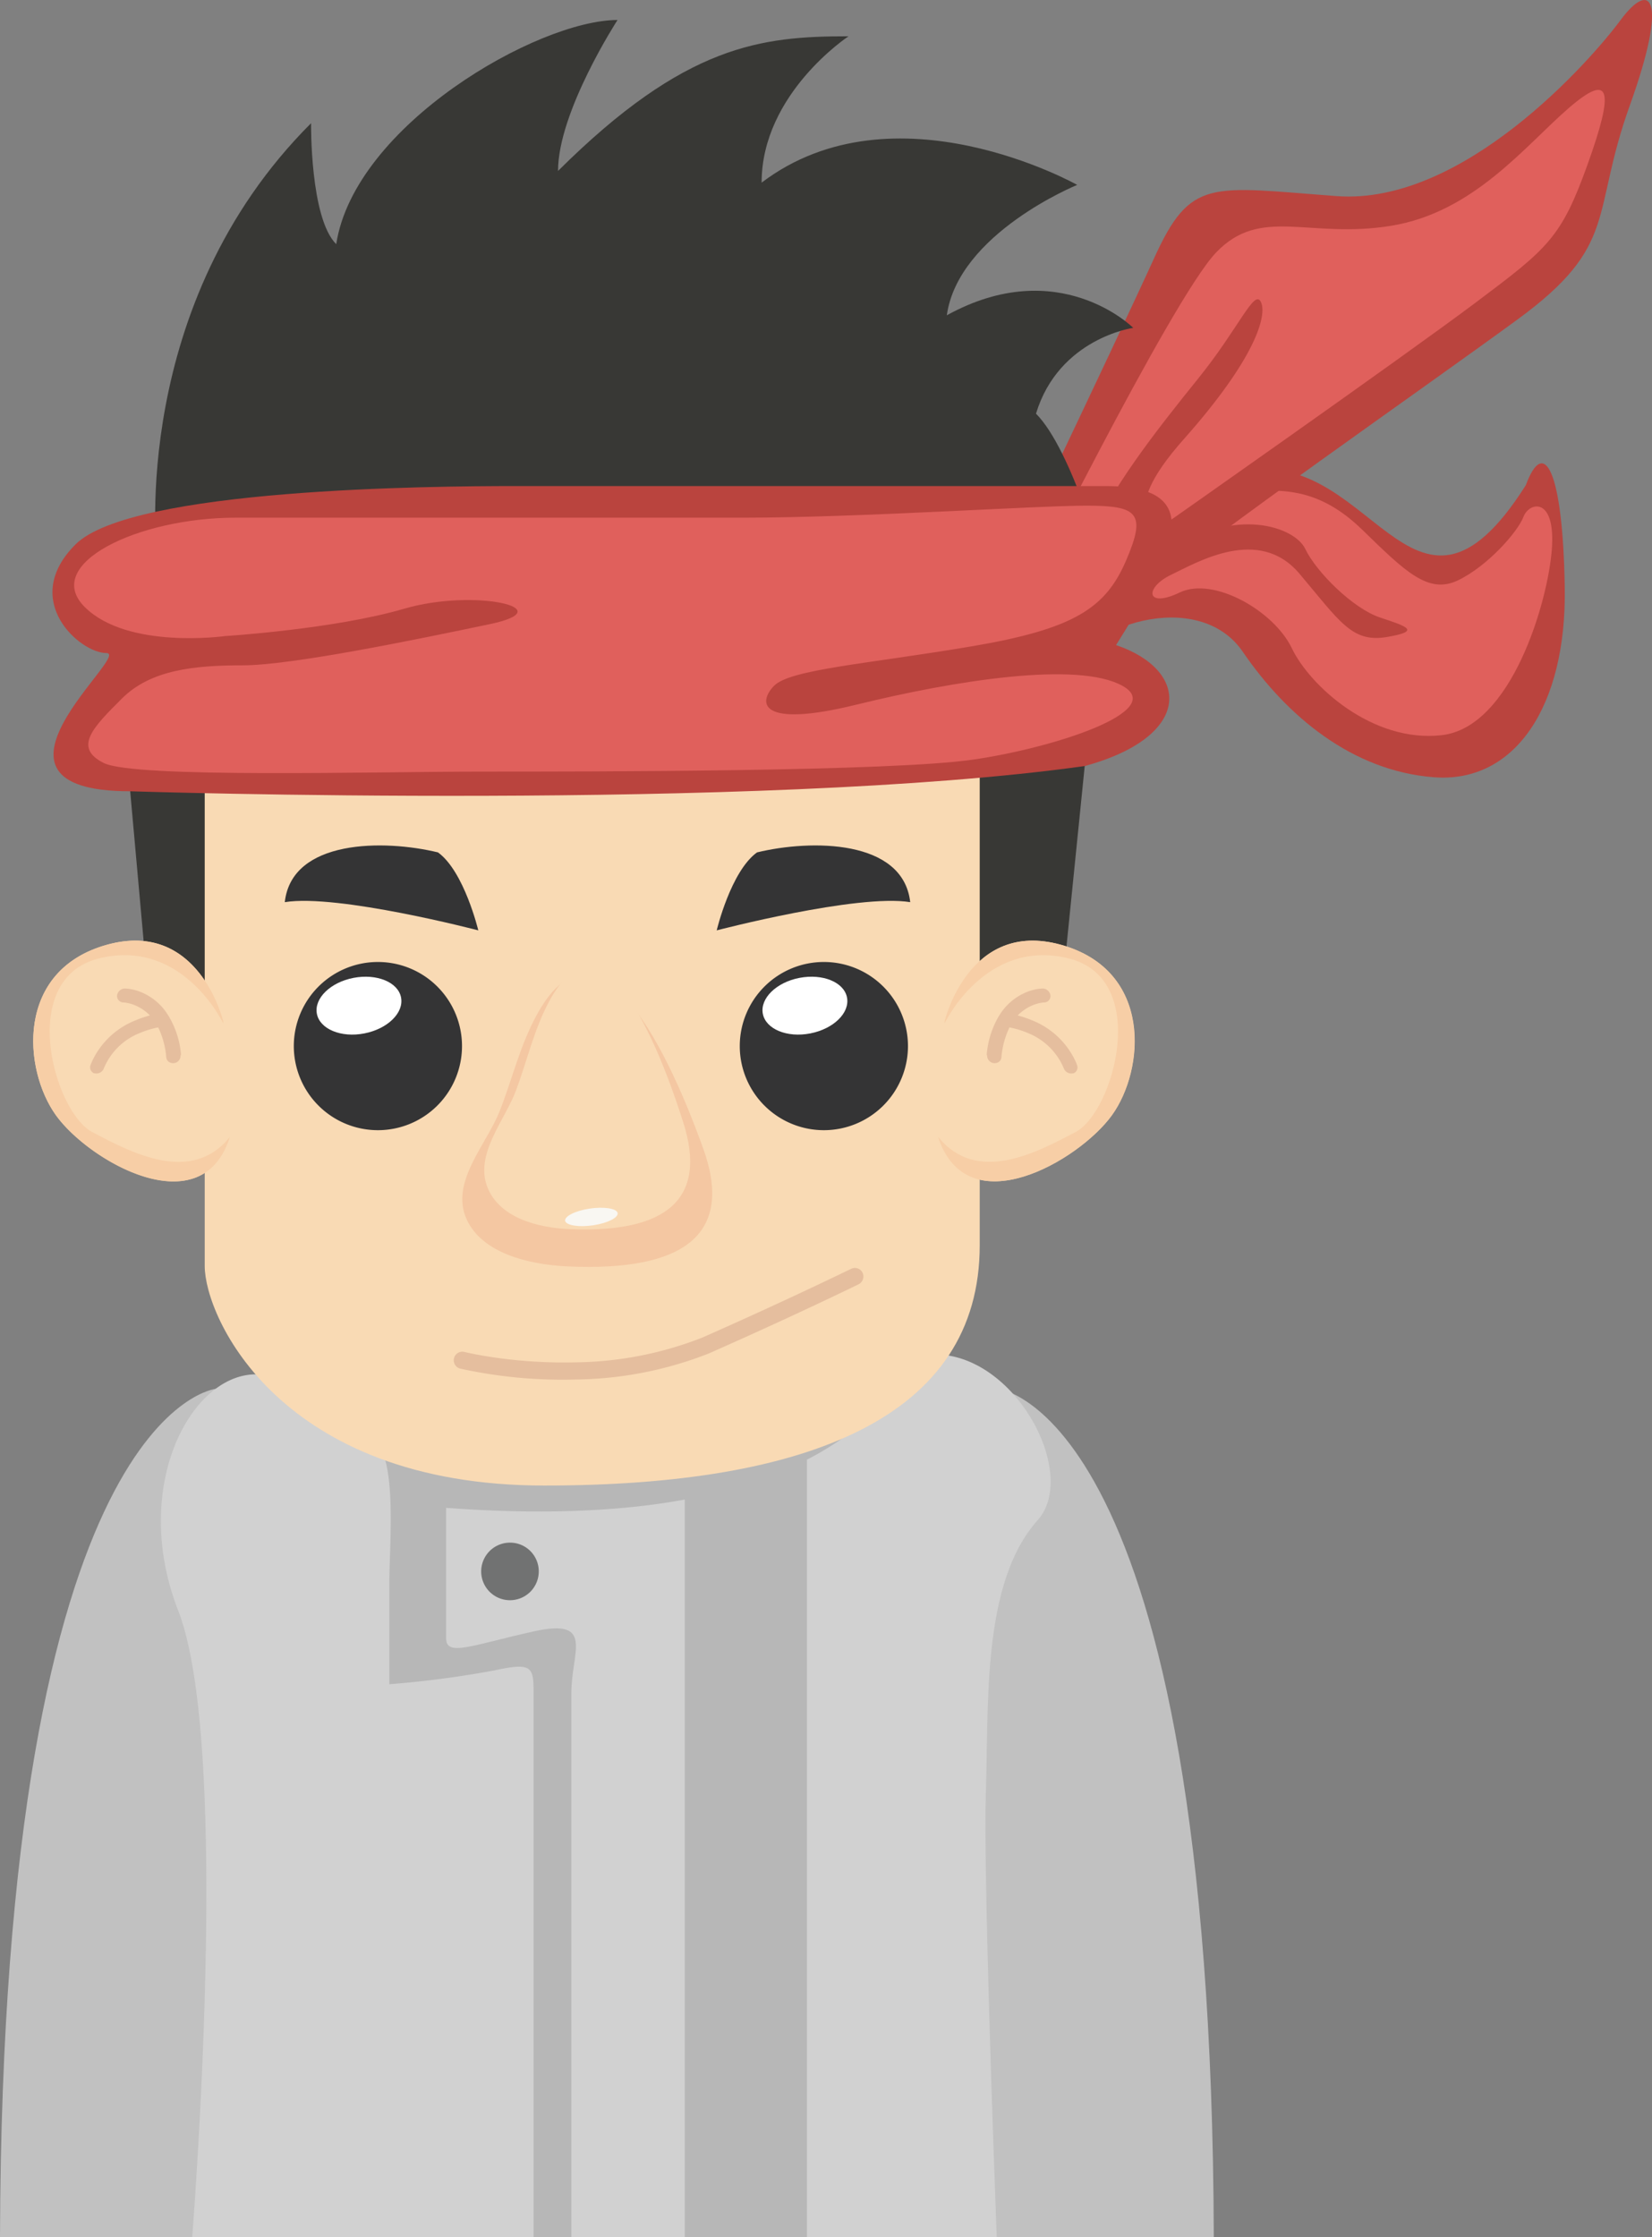 <svg xmlns="http://www.w3.org/2000/svg" viewBox="0 0 204.89 277.45"><rect x="0" y="0" width="204.89" height="277.45" fill="#808080" stroke="none"/><defs><style>.cls-1{fill:#c1c1c1;}.cls-2{fill:#b7b7b7;}.cls-3{fill:#d1d1d1;}.cls-4{fill:#717272;}.cls-5{fill:#ba443e;}.cls-6{fill:#e0605c;}.cls-7{fill:#383835;}.cls-8{fill:#f9dab4;}.cls-9{fill:#f7cea6;}.cls-10{fill:#e5be9e;}.cls-11{fill:#343435;}.cls-12{fill:#f4c7a2;}.cls-13{fill:#f9f7f2;}.cls-14{fill:#fff;}</style></defs><title>资源 354</title><g id="图层_2" data-name="图层 2"><g id="Layer_1" data-name="Layer 1"><path class="cls-1" d="M31.13,277.45,26.84,172.22S.28,174.45,0,277.45Z"/><path class="cls-1" d="M150.54,277.45c-.28-103-26.84-105.23-26.84-105.23l-4.28,105.23Z"/><rect class="cls-2" x="38.04" y="172.47" width="77.69" height="104.98"/><path class="cls-3" d="M61.29,207.16a124.39,124.39,0,0,1-13,1.71V196.31c0-5.53,1.28-18.19-3.19-18.19s-13.38-7.68-13.38-7.68c-8.08,0-15.58,14-9.62,29.3s2.69,65,1.74,77.71H66.18v-67.1C66.18,206.74,66.18,206.1,61.29,207.16Z"/><path class="cls-3" d="M115.12,168c-5.64,5.64-13.84,22.39-59.79,19v16.17c0,2.34,3.19.85,10.85-.85s4.68,2.55,4.68,7.66v67.52h52.76c-.42-11.27-1.66-45.87-1.35-55.18.37-11.17-.51-26.07,6.44-33.81C133.92,182.65,125.57,167.16,115.12,168Z"/><path class="cls-4" d="M66.82,194.88a3.57,3.57,0,1,1-3.56-3.57A3.56,3.56,0,0,1,66.82,194.88Z"/><path class="cls-2" d="M84.93,277.45h15.15v-98.9a72,72,0,0,1-15.15,3.2Z"/><path class="cls-5" d="M125.94,81s10-17.14,27-22.19,22,23.93,36.3,1.36c2.25-6.1,4.6-1.9,4.83,12.73s-6.15,24.28-16.25,23.49-18.21-7.55-23.69-15.57-20-3.42-22.55,3.63Z"/><path class="cls-6" d="M130.42,78.62S139.71,65.16,149,62.38s14.67-1.83,20,3.36,8.17,8,11.85,6.22,7.39-6,8.1-7.87,4-2.53,3.52,4-5,22.08-13.64,23.08S162.42,85,160.22,80.39s-9.7-8.93-13.91-6.91-4.39-.6-1.06-2.2,10.9-6.08,15.92-.13S167.68,79.73,172,79s2.5-1.31-.84-2.42-7.89-5.62-9.27-8.5-8.94-5.11-16.18,0-8.6,7.27-8.6,7.27S128.64,83.45,130.42,78.62Z"/><path class="cls-5" d="M120.79,79.29s17.76-37.16,22.33-47.23,6.94-8.91,22.66-7.74S197.32,7.46,201,2.48s6-2.93,1.13,10.62-1.27,17.27-13.92,26.52-37.48,26.43-46.43,34S114.84,89.76,120.79,79.29Z"/><path class="cls-6" d="M125.9,76.32s19.36-39.18,24.92-45S162.3,29.67,172.54,28s16.62-9.92,22-14.58,5.61-2.08,2.35,7S192,30.78,183.08,37.48,144.2,65.2,144.2,65.2s-6.25-.75,2.64-10.76,10.35-15.34,9.54-17-2.71,3.23-7.78,9.51-11.34,14.23-13.55,20.35S122.32,83.47,125.9,76.32Z"/><path class="cls-7" d="M18.65,126,13.48,68.46h5.95S16,37.83,38.58,15.28c0,0-.14,11.77,3.12,15,2.27-14.75,25-27.8,34.89-27.8,0,0-7.38,11.35-7.38,18.72C85,5.49,94.46,4.5,105.24,4.5c0,0-10.78,7.09-10.78,18.15,16.45-12.48,39.14.28,39.14.28s-14.75,6-16.17,16.17c13.9-7.66,23.12,1.56,23.12,1.56s-9.22,1.28-12.06,10.64C133,55.84,137,70.59,137,70.59l-5.39,53.32Z"/><path class="cls-8" d="M25.39,94v63c0,6.38,9.36,27.23,42.12,27.23s54-8.51,54-29.79V94Z"/><path class="cls-8" d="M27.69,126.68s-3-12.68-14.41-9.52-10.42,15.5-6.34,21.15S25,152.07,28.51,141C28.38,134,27.69,126.68,27.69,126.68Z"/><path class="cls-9" d="M13.28,117.16c11.42-3.16,14.41,9.52,14.41,9.52a2.18,2.18,0,0,0,0,.24s-5-10.58-15.34-8.08-5.61,19.1-.91,21.55S23.67,147,28.51,141C25,152.07,11,144,6.94,138.31S1.86,120.31,13.28,117.16Z"/><path class="cls-10" d="M22.46,130.91A11.07,11.07,0,0,0,21,126.15a.86.86,0,0,0-.1-.16,7.07,7.07,0,0,0-3.53-3,5.92,5.92,0,0,0-1.85-.4,1,1,0,0,0-1,.85.8.8,0,0,0,.8.88h.06a4.86,4.86,0,0,1,1.21.29,5.48,5.48,0,0,1,2,1.32,14.3,14.3,0,0,0-1.86.64,10,10,0,0,0-5.29,5c-.07.17-.15.35-.22.54a.8.8,0,0,0,.46,1l.06,0a1,1,0,0,0,1.13-.59c.05-.14.12-.27.18-.41a8,8,0,0,1,4.29-4,11.29,11.29,0,0,1,2-.64l.28-.06a10.47,10.47,0,0,1,1,3.72.77.77,0,0,0,.52.66.92.92,0,0,0,1.24-1Z"/><path class="cls-8" d="M117.15,126.68s3-12.68,14.41-9.52,10.42,15.5,6.33,21.15-18,13.76-21.57,2.66C116.46,134,117.15,126.68,117.15,126.68Z"/><path class="cls-9" d="M131.56,117.16c-11.43-3.16-14.41,9.52-14.41,9.52l0,.24s5-10.58,15.33-8.08,5.62,19.1.92,21.55-12.21,6.61-17.06.58c3.57,11.1,17.48,3,21.57-2.66S143,120.31,131.56,117.16Z"/><path class="cls-10" d="M122.37,130.91a11.21,11.21,0,0,1,1.43-4.76.86.86,0,0,1,.1-.16,7.12,7.12,0,0,1,3.54-3,5.94,5.94,0,0,1,1.84-.4,1,1,0,0,1,1,.85.79.79,0,0,1-.8.88h-.06a4.92,4.92,0,0,0-1.2.29,5.59,5.59,0,0,0-2,1.32,13.89,13.89,0,0,1,1.87.64,10,10,0,0,1,5.28,5,4.35,4.35,0,0,1,.22.54.79.79,0,0,1-.45,1l-.06,0a1,1,0,0,1-1.13-.59l-.18-.41a8.08,8.08,0,0,0-4.29-4,11.36,11.36,0,0,0-2-.64l-.28-.06a10.69,10.69,0,0,0-1,3.72.76.76,0,0,1-.51.66.93.93,0,0,1-1.25-1Z"/><path class="cls-10" d="M57.08,169.73a1.06,1.06,0,0,1-.77-1.29h0a1.06,1.06,0,0,1,1.29-.78h0s1.46.37,3.94.72h0a60.4,60.4,0,0,0,9.86.57h0a44.36,44.36,0,0,0,15.68-3.06h0c10.72-4.73,18.45-8.53,18.47-8.53h0a1.06,1.06,0,0,1,1.43.48h0a1.09,1.09,0,0,1-.49,1.43h0s-7.8,3.82-18.58,8.58h0a46.51,46.51,0,0,1-16.45,3.23h0a59.15,59.15,0,0,1-14.38-1.35Z"/><path class="cls-11" d="M59.32,115.38s-17.44-4.56-24-3.5c.87-7.82,12.32-7.79,19-6.17C57.57,108.06,59.32,115.38,59.32,115.38Z"/><path class="cls-11" d="M88.89,115.38s17.43-4.56,24-3.5c-.88-7.82-12.32-7.79-19-6.17C90.63,108.06,88.89,115.38,88.89,115.38Z"/><path class="cls-12" d="M66.76,125.52c-2.26,4-3.18,8.22-4.81,12.33s-6.16,8.78-4.08,13.35c1.86,4.11,7.42,5.63,12.66,5.86,14.17.61,20.6-3.85,16.66-14.7C85.47,137.63,75.52,110.13,66.76,125.52Z"/><path class="cls-8" d="M68.1,124.2c-1.91,3.57-2.73,7.39-4.12,11.08s-5.17,7.91-3.51,12c1.49,3.66,6,5,10.36,5.16,11.67.44,17-3.6,13.9-13.28C83.37,134.93,75.5,110.36,68.1,124.2Z"/><path class="cls-13" d="M70.09,151.41c.16.57,1.73.81,3.51.54s3.11-.95,3-1.52-1.72-.81-3.5-.54S70,150.84,70.09,151.41Z"/><path class="cls-11" d="M57.3,129.73A10.43,10.43,0,1,1,46.88,119.3,10.43,10.43,0,0,1,57.3,129.73Z"/><path class="cls-14" d="M49.74,123.7c.37,1.91-1.67,3.9-4.56,4.46s-5.52-.54-5.88-2.44,1.67-3.9,4.55-4.45S49.37,121.8,49.74,123.7Z"/><path class="cls-11" d="M112.61,129.73a10.43,10.43,0,1,1-10.43-10.43A10.43,10.43,0,0,1,112.61,129.73Z"/><path class="cls-14" d="M105.05,123.7c.37,1.91-1.67,3.9-4.56,4.46s-5.52-.54-5.88-2.44,1.67-3.9,4.55-4.45S104.68,121.8,105.05,123.7Z"/><path class="cls-5" d="M16.15,98.13S94.06,100.67,134.54,95c13.53-3.7,13-11.92,3.88-15,7.09-11.35,11.63-19.72-1.27-19.72H63.82c-10.21,0-47.51.29-54.46,7.24s.57,13.47,3.83,13.47S-5.15,98.13,16.15,98.13Z"/><path class="cls-6" d="M27.94,78.88S15.82,80.59,10.5,75.27,17.09,64.2,29.22,64.2h63c14.25,0,36.16-1.49,42.54-1.49s7.44.92,4.9,6.81S133.25,78,120.48,80.16,98,83,96,85.05s-1.92,5.32,10.21,2.34,27.43-5.43,33-2.34-8.29,7.66-18.5,9.15-47.45,1.49-60.85,1.49-43.18.85-47-1.07-1.31-4.43,2.27-8,9-4.11,15-4.11,21.49-3.19,30.63-5.11-1.91-4.46-10.63-1.91S27.94,78.88,27.94,78.88Z"/></g></g></svg>